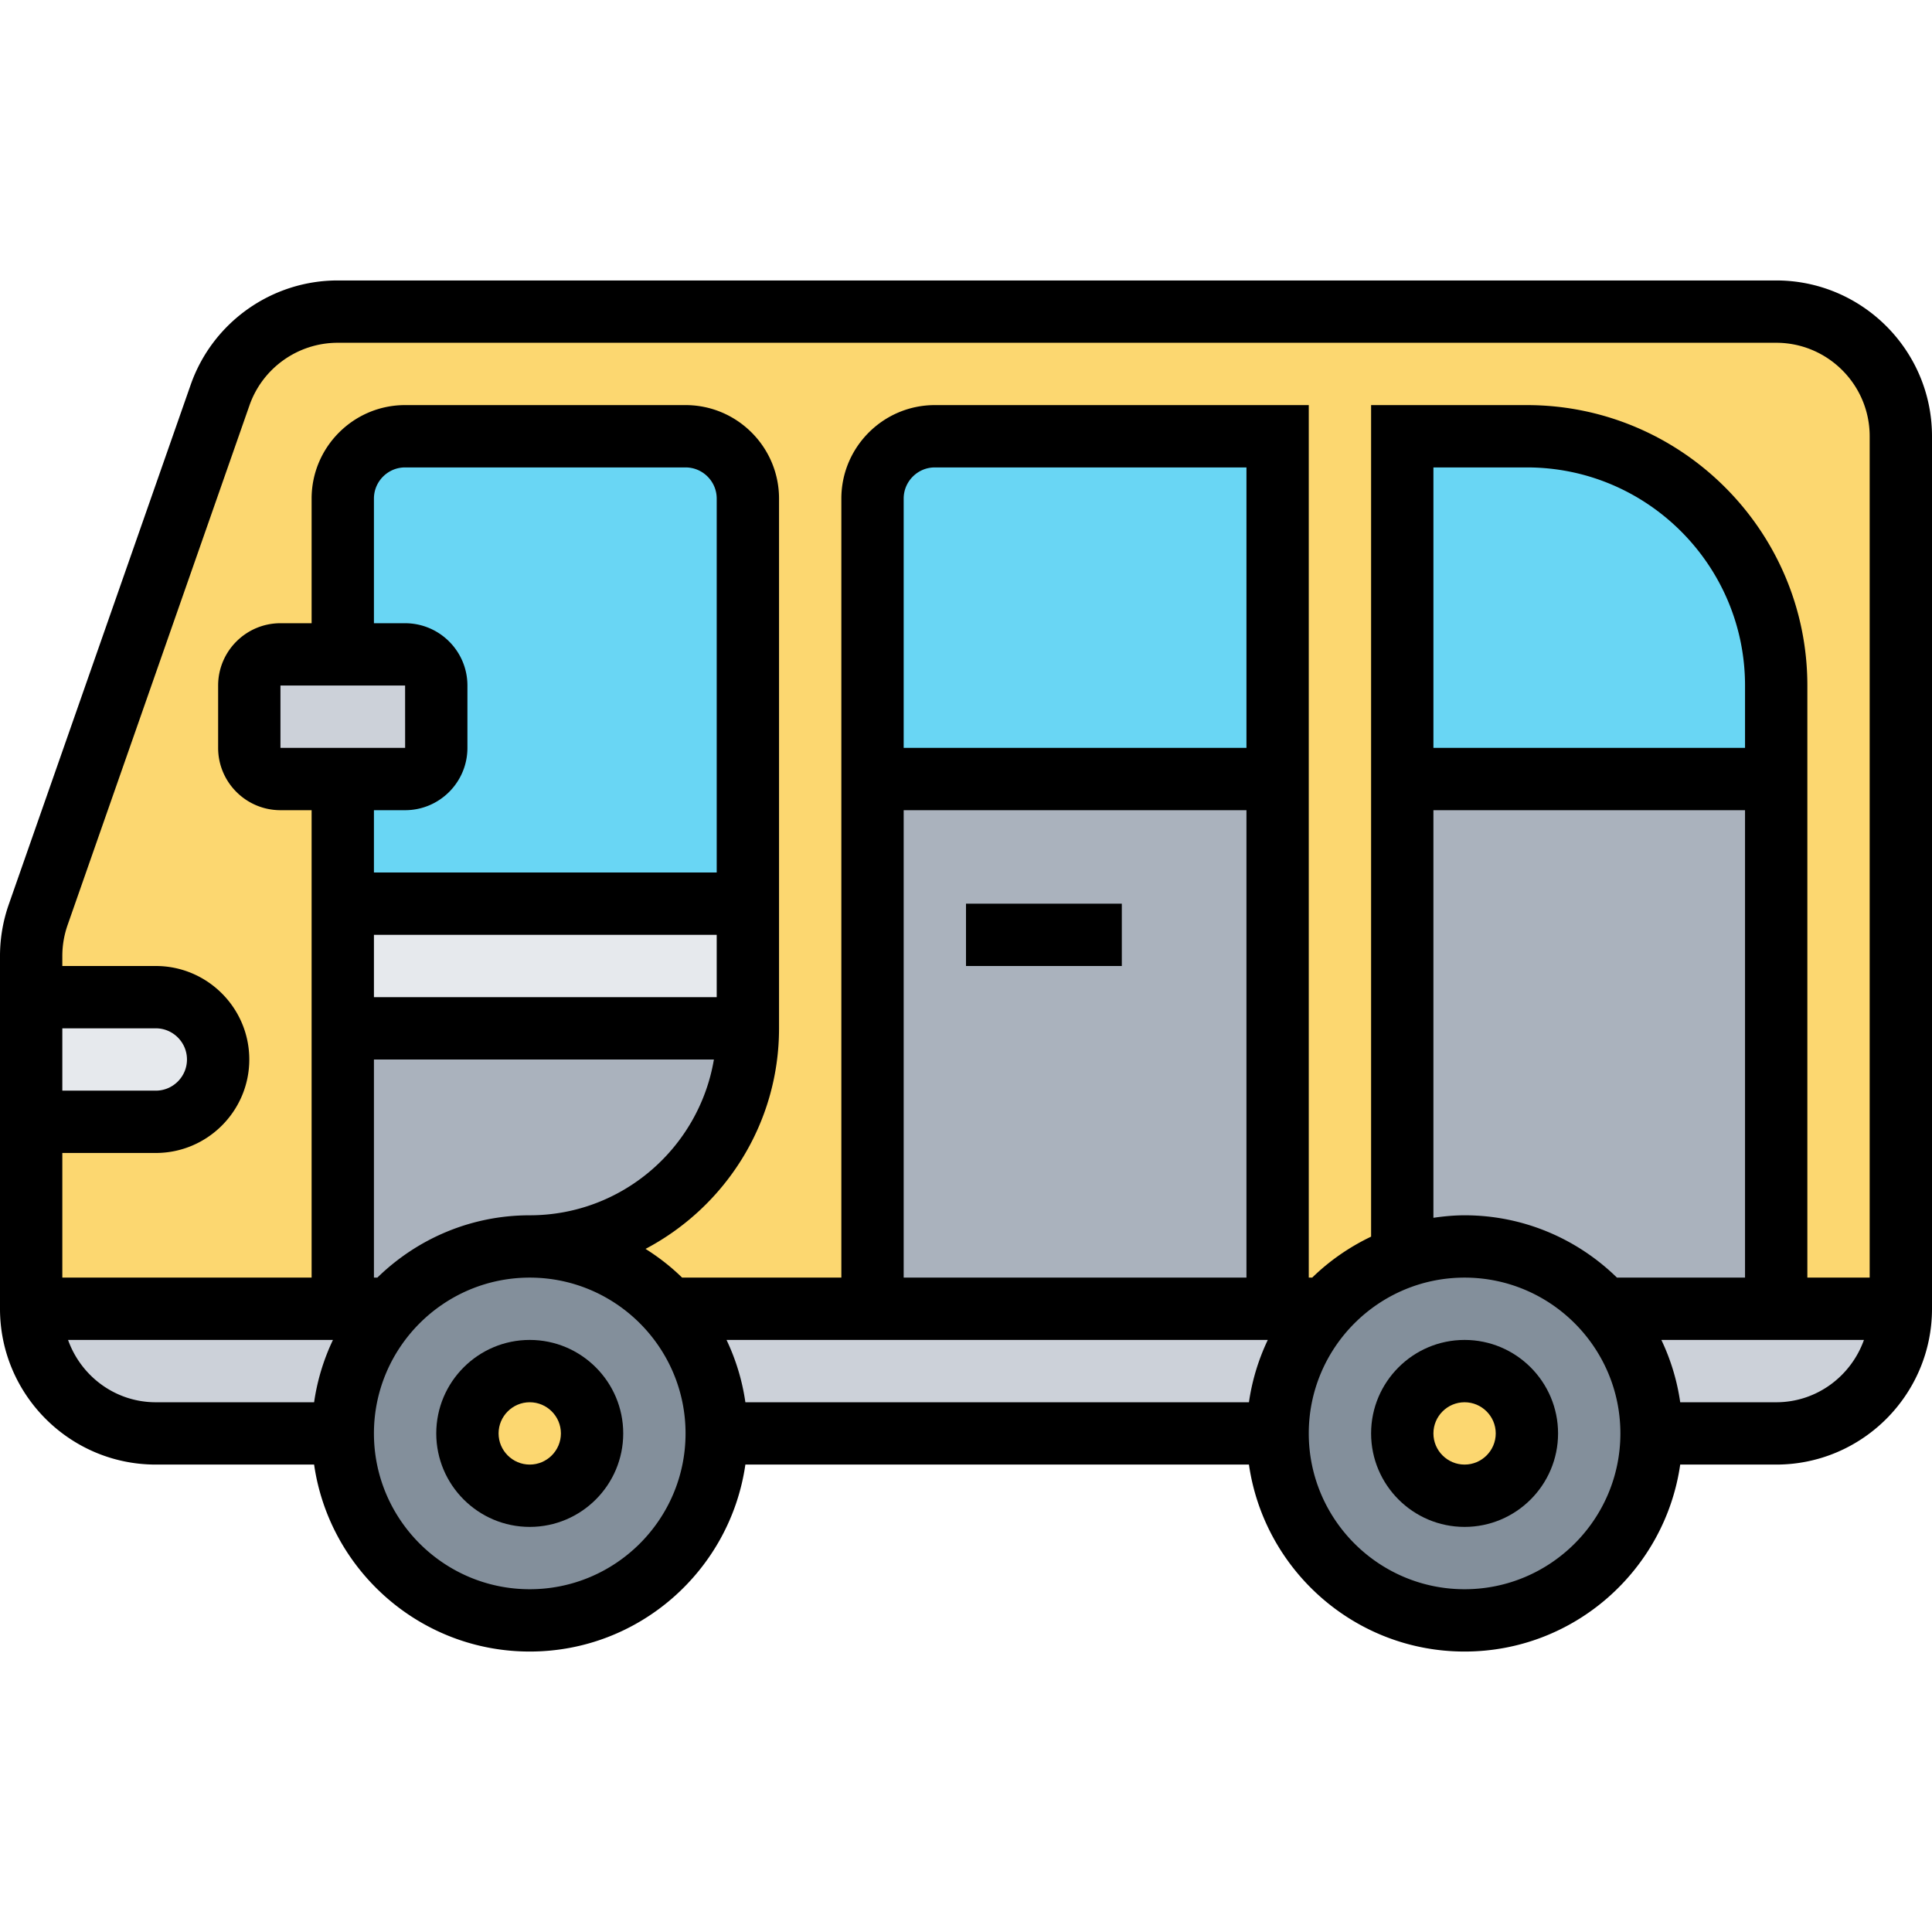 <svg height="496pt" viewBox="0 -72 496 496" width="496pt" xmlns="http://www.w3.org/2000/svg"><path d="M488 40v224h-32V104c0-35.36-28.64-64-64-64h-32v208l.879 2.48c-8 2.641-15.117 7.36-20.559 13.52H328V40h-88c-8.8 0-16 7.2-16 16v208h-52.32c-8.72-9.84-21.52-16-35.68-16 30.96 0 56-25.04 56-56V56c0-8.8-7.2-16-16-16h-72c-8.8 0-16 7.2-16 16v40H72c-4.398 0-8 3.602-8 8v16c0 4.398 3.602 8 8 8h16v136H8v-48h32c4.398 0 8.398-1.762 11.281-4.719C54.238 208.398 56 204.398 56 200c0-8.8-7.2-16-16-16H8v-10.559c0-3.601.64-7.203 1.762-10.562L56.48 29.44C60.96 16.56 73.121 8 86.72 8H456c17.68 0 32 14.32 32 32zm0 0" fill="#fcd770"/><g fill="#aab2bd"><path d="M456 128v136h-44.32c-8.72-9.84-21.52-16-35.68-16-5.281 0-10.398.879-15.121 2.48L360 248V128zm0 0M224 128h104v136H224zm0 0M88 192h104c0 30.96-25.04 56-56 56-14.16 0-26.96 6.16-35.68 16H88zm0 0"/></g><path d="M88 160h104v32H88zm0 0" fill="#e6e9ed"/><path d="M456 104v24h-96V40h32c35.36 0 64 28.64 64 64zm0 0M328 40v88H224V56c0-8.8 7.2-16 16-16zm0 0M192 56v104H88v-32h16c4.398 0 8-3.602 8-8v-16c0-4.398-3.602-8-8-8H88V56c0-8.8 7.2-16 16-16h72c8.8 0 16 7.2 16 16zm0 0" fill="#69d6f4"/><path d="M112 104v16c0 4.398-3.602 8-8 8H72c-4.398 0-8-3.602-8-8v-16c0-4.398 3.602-8 8-8h32c4.398 0 8 3.602 8 8zm0 0" fill="#ccd1d9"/><path d="M40 184c8.8 0 16 7.2 16 16 0 4.398-1.762 8.398-4.719 11.281C48.398 214.238 44.398 216 40 216H8v-32zm0 0" fill="#e6e9ed"/><path d="M456 264h32c0 17.68-14.32 32-32 32h-32c0-12.32-4.64-23.52-12.32-32zm0 0" fill="#ccd1d9"/><path d="M411.68 264c7.68 8.48 12.32 19.68 12.32 32 0 26.48-21.52 48-48 48s-48-21.52-48-48c0-12.32 4.64-23.52 12.32-32 5.442-6.16 12.559-10.879 20.559-13.52A47.146 47.146 0 0 1 376 248c14.16 0 26.96 6.16 35.68 16zm0 0" fill="#838f9b"/><path d="M392 296c0 8.836-7.164 16-16 16s-16-7.164-16-16 7.164-16 16-16 16 7.164 16 16zm0 0" fill="#fcd770"/><path d="M328 264h12.32c-7.68 8.48-12.32 19.68-12.32 32H184c0-12.32-4.64-23.52-12.32-32zm0 0" fill="#ccd1d9"/><path d="M171.68 264c7.68 8.48 12.32 19.68 12.32 32 0 26.48-21.52 48-48 48s-48-21.52-48-48c0-12.32 4.64-23.52 12.32-32 8.72-9.84 21.52-16 35.68-16s26.96 6.16 35.68 16zm0 0" fill="#838f9b"/><path d="M152 296c0 8.836-7.164 16-16 16s-16-7.164-16-16 7.164-16 16-16 16 7.164 16 16zm0 0" fill="#fcd770"/><path d="M88 264h12.32C92.64 272.48 88 283.68 88 296H40c-17.68 0-32-14.32-32-32zm0 0" fill="#ccd1d9"/><path d="M376 272c-13.23 0-24 10.77-24 24s10.77 24 24 24 24-10.77 24-24-10.77-24-24-24zm0 32c-4.406 0-8-3.594-8-8s3.594-8 8-8 8 3.594 8 8-3.594 8-8 8zm0 0M136 272c-13.23 0-24 10.77-24 24s10.77 24 24 24 24-10.77 24-24-10.77-24-24-24zm0 32c-4.406 0-8-3.594-8-8s3.594-8 8-8 8 3.594 8 8-3.594 8-8 8zm0 0"/><path d="M456 0H86.703c-16.976 0-32.152 10.77-37.75 26.785L2.246 160.215A40.088 40.088 0 0 0 0 173.44V264c0 22.055 17.945 40 40 40h40.64c3.903 27.098 27.208 48 55.36 48s51.457-20.902 55.36-48h129.28c3.903 27.098 27.208 48 55.36 48s51.457-20.902 55.36-48H456c22.055 0 40-17.945 40-40V40c0-22.055-17.945-40-40-40zM17.344 165.512L64.047 32.07C67.414 22.457 76.52 16 86.703 16H456c13.23 0 24 10.77 24 24v216h-16V104c0-39.695-32.305-72-72-72h-40v213.48c-5.61 2.68-10.719 6.223-15.121 10.52H336V32h-96c-13.23 0-24 10.77-24 24v200h-40.879c-2.848-2.785-6-5.238-9.394-7.375C186.078 237.902 200 216.559 200 192V56c0-13.23-10.77-24-24-24h-72c-13.23 0-24 10.77-24 24v32h-8c-8.824 0-16 7.176-16 16v16c0 8.824 7.176 16 16 16h8v120H16v-32h24c13.23 0 24-10.77 24-24s-10.77-24-24-24H16v-2.559c0-2.714.457-5.379 1.344-7.93zM415.12 256c-10.105-9.879-23.906-16-39.121-16-2.719 0-5.375.266-8 .64V136h80v120zM448 120h-80V48h24c30.879 0 56 25.121 56 56zM186.52 272h138.96a55.544 55.544 0 0 0-4.84 16H191.36a55.544 55.544 0 0 0-4.84-16zM320 120h-88V56c0-4.406 3.594-8 8-8h80zm-88 16h88v120h-88zM96.879 256H96v-56h87.281c-3.824 22.664-23.539 40-47.281 40-15.215 0-29.016 6.121-39.121 16zM104 104l.008 16H72v-16zm0 32c8.824 0 16-7.176 16-16v-16c0-8.824-7.176-16-16-16h-8V56c0-4.406 3.594-8 8-8h72c4.406 0 8 3.594 8 8v96H96v-16zm80 48H96v-16h88zM16 208v-16h24c4.406 0 8 3.594 8 8s-3.594 8-8 8zm1.473 64H85.48a55.544 55.544 0 0 0-4.84 16H40c-10.414 0-19.215-6.71-22.527-16zM136 336c-22.055 0-40-17.945-40-40s17.945-40 40-40 40 17.945 40 40-17.945 40-40 40zm240 0c-22.055 0-40-17.945-40-40s17.945-40 40-40 40 17.945 40 40-17.945 40-40 40zm80-48h-24.64a55.544 55.544 0 0 0-4.84-16h52.007c-3.312 9.29-12.113 16-22.527 16zm0 0"/><path d="M248 160h40v16h-40zm0 0"/></svg>